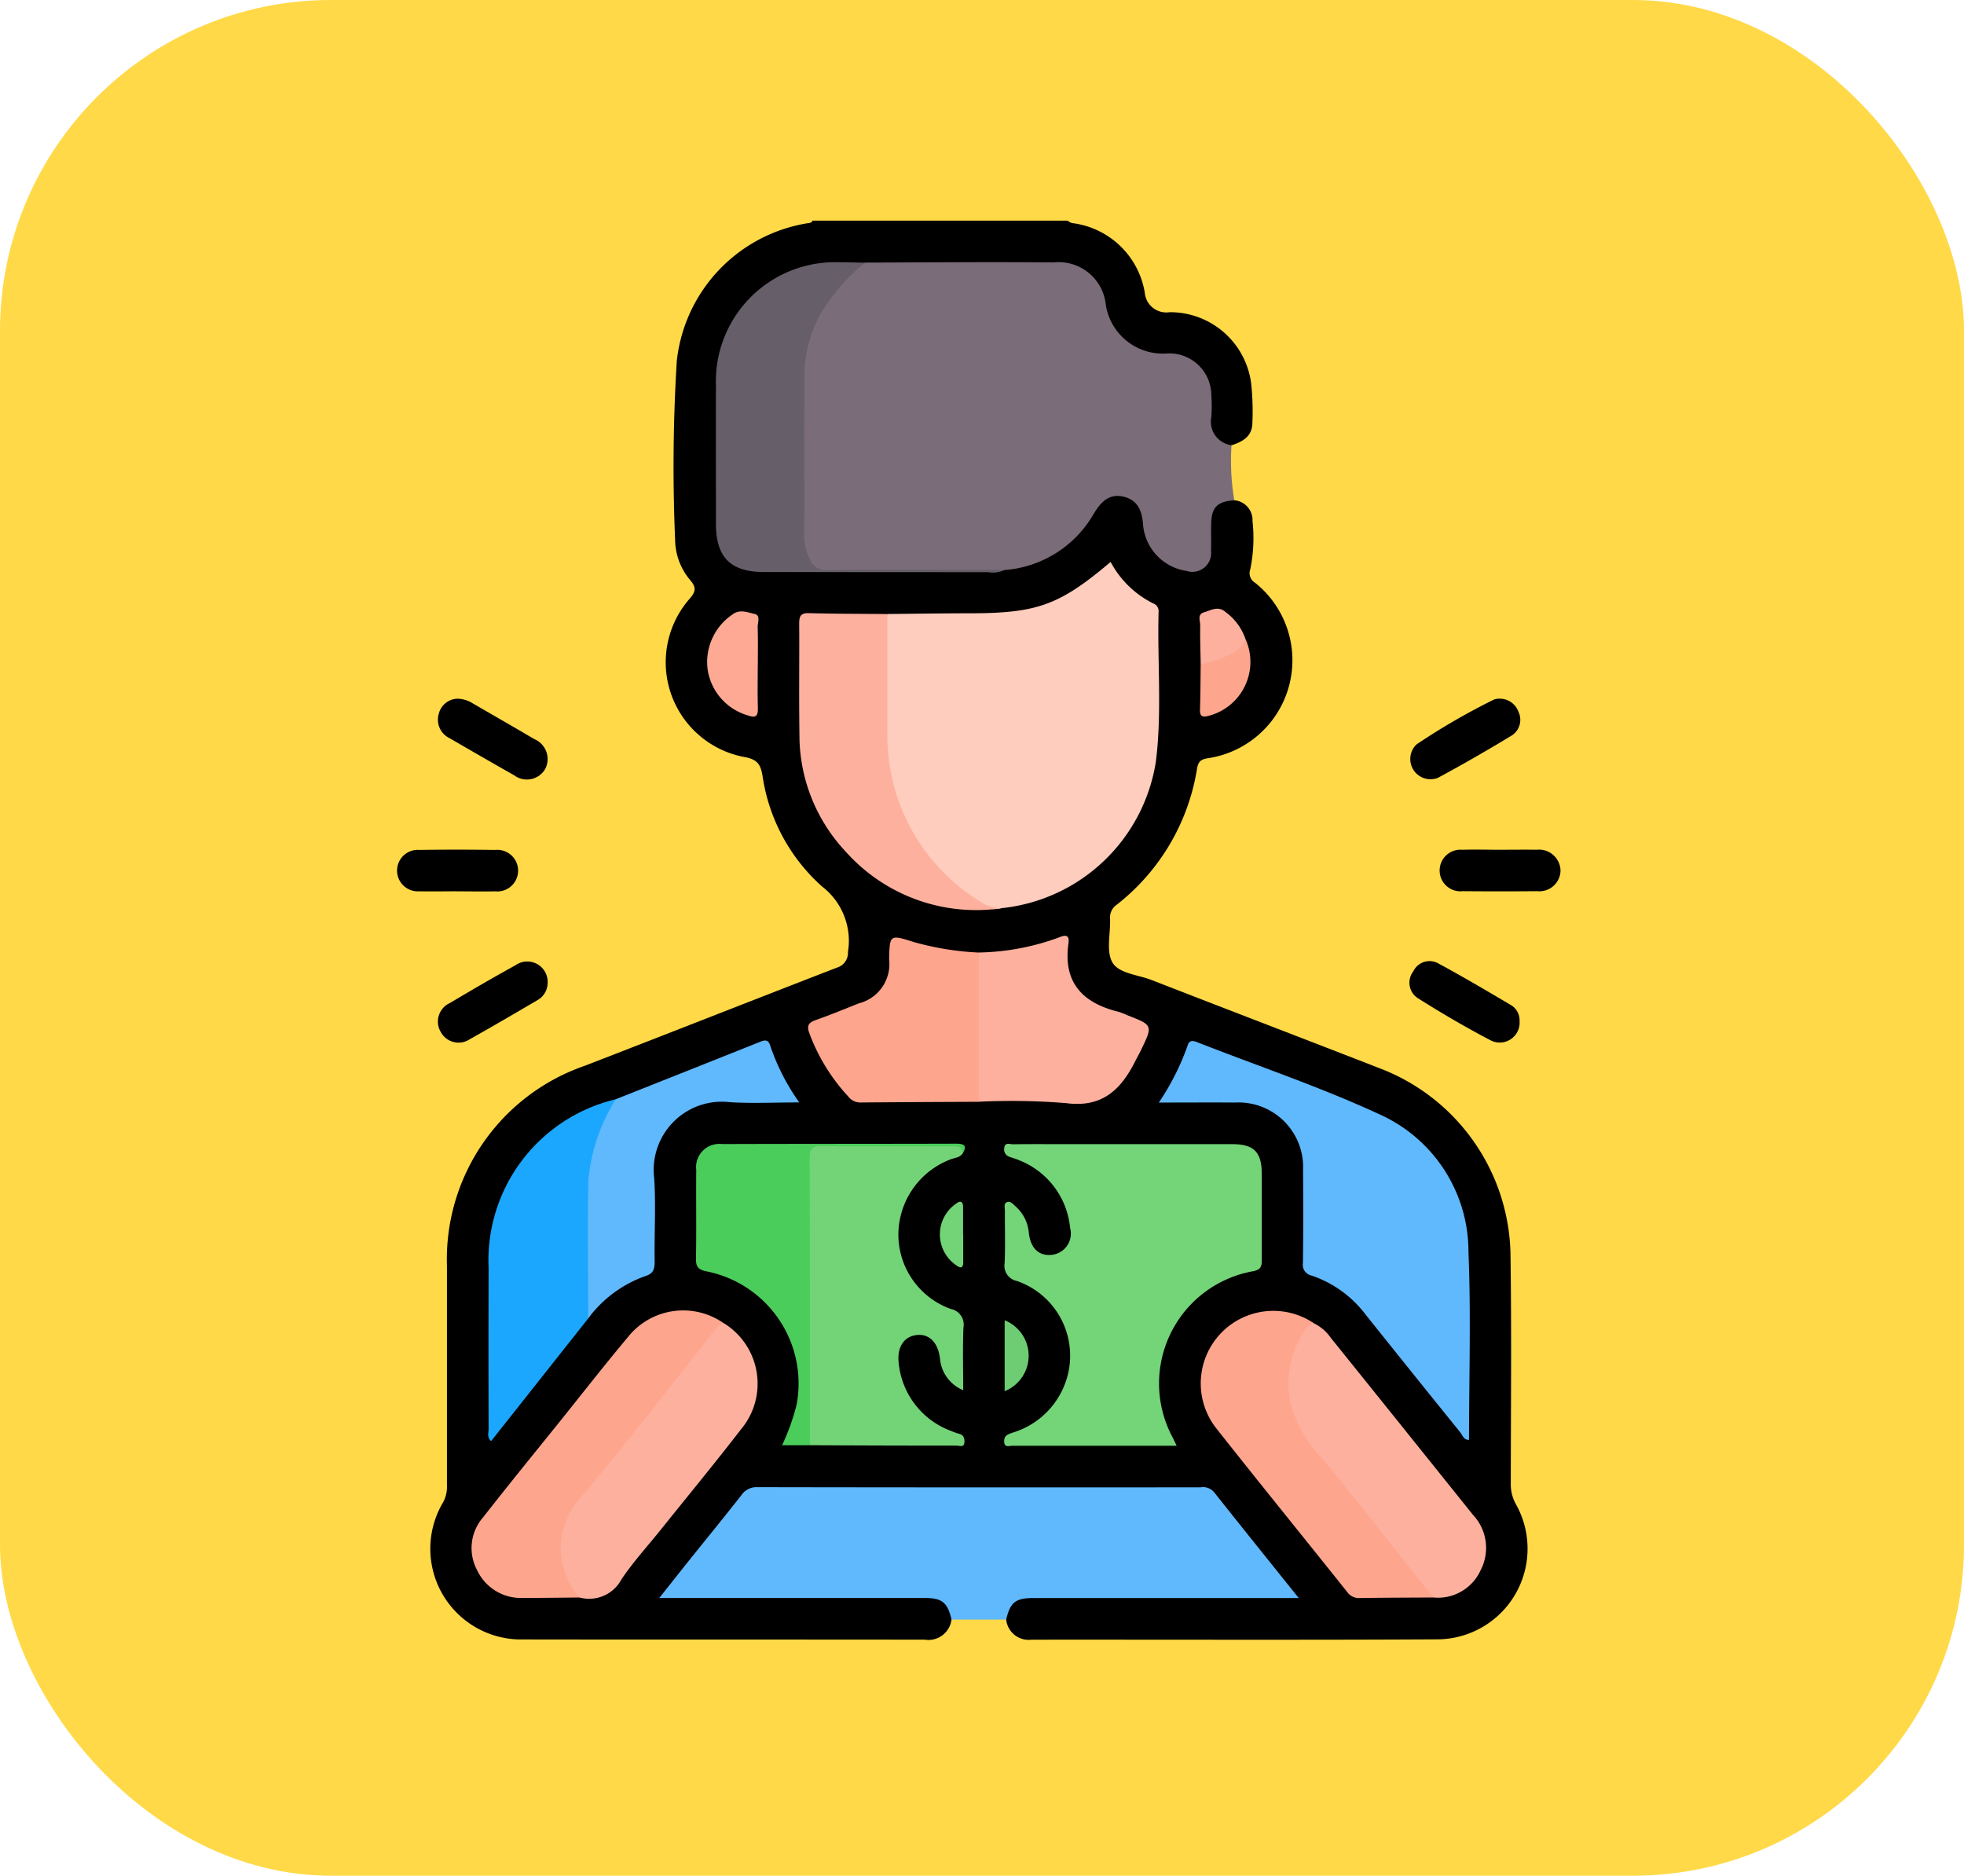 <svg xmlns="http://www.w3.org/2000/svg" xmlns:xlink="http://www.w3.org/1999/xlink" width="89" height="85" viewBox="0 0 89 85">
  <defs>
    <clipPath id="clip-path">
      <rect id="Rectangle_45277" data-name="Rectangle 45277" width="52.717" height="64.303" fill="none"/>
    </clipPath>
  </defs>
  <g id="_22" data-name="22" transform="translate(-698 -4457)">
    <g id="Group_165391" data-name="Group 165391" transform="translate(698 4457)">
      <rect id="Rectangle_40797" data-name="Rectangle 40797" width="89" height="85" rx="15" fill="#ffd947"/>
    </g>
    <g id="Group_174983" data-name="Group 174983" transform="translate(716 4467)">
      <g id="Group_174983-2" data-name="Group 174983" clip-path="url(#clip-path)">
        <path id="Path_183104" data-name="Path 183104" d="M28.448,63.388a1.053,1.053,0,0,1-1.209.915c-6.069-.01-12.139,0-18.208-.01a4.111,4.111,0,0,1-3.615-6.227,1.483,1.483,0,0,0,.167-.775q0-4.96,0-9.92A9.275,9.275,0,0,1,11.82,38.3c3.811-1.474,7.613-2.973,11.424-4.447a.7.7,0,0,0,.511-.714,3.11,3.11,0,0,0-1.175-2.968,8.331,8.331,0,0,1-2.7-5.037c-.083-.455-.2-.706-.766-.819A4.368,4.368,0,0,1,16.6,17.11c.27-.32.275-.5.016-.81a2.878,2.878,0,0,1-.694-1.847,77.957,77.957,0,0,1,.076-8.092A7.1,7.1,0,0,1,21.887.122c.1-.018.211-.006.265-.122H33.705a.746.746,0,0,0,.2.108,3.806,3.806,0,0,1,3.3,3.151.979.979,0,0,0,1.124.889,3.7,3.7,0,0,1,3.691,3.181,11.524,11.524,0,0,1,.062,1.815c0,.638-.445.875-.963,1.04a.887.887,0,0,1-1.048-.857c-.049-.373-.01-.751-.03-1.126a1.856,1.856,0,0,0-2-1.995,2.72,2.72,0,0,1-2.74-2.149c-.333-1.409-.97-1.988-2.716-1.991q-4.038-.008-8.076,0a16.941,16.941,0,0,0-1.943.047,5.264,5.264,0,0,0-4.626,5.319c-.022,2.112-.012,4.225,0,6.338A1.734,1.734,0,0,0,19.8,15.744c.751.057,1.505.016,2.258.022,2.719.022,5.438.006,8.158.007a1.492,1.492,0,0,0,.5-.052,5.3,5.3,0,0,0,4.054-2.535,2.431,2.431,0,0,1,.4-.484,1.206,1.206,0,0,1,2.052.621c.061.244.053.5.126.742a2.153,2.153,0,0,0,1.666,1.616.777.777,0,0,0,1.046-.757c.051-.479-.018-.963.038-1.442a.835.835,0,0,1,1.159-.812.9.9,0,0,1,.83.941,7.034,7.034,0,0,1-.1,2.184.509.509,0,0,0,.222.618,4.489,4.489,0,0,1-2.185,7.953c-.3.056-.4.169-.45.465A9.776,9.776,0,0,1,35.932,31a.7.7,0,0,0-.3.634c.027.666-.184,1.452.1,1.967s1.153.566,1.77.805c3.495,1.361,7,2.7,10.494,4.061a9.2,9.2,0,0,1,5.781,8.3c.052,3.492.019,6.987.014,10.48a1.842,1.842,0,0,0,.245.941,4.108,4.108,0,0,1-3.516,6.1c-6.15.034-12.3.009-18.45.016a1.024,1.024,0,0,1-1.145-.913.893.893,0,0,1,.729-1.093,3.433,3.433,0,0,1,.936-.067q5.145,0,10.29,0a1.066,1.066,0,0,0,.748-.112,3.1,3.1,0,0,0-.538-.756c-.842-1.067-1.709-2.115-2.54-3.19a1.421,1.421,0,0,0-1.231-.595q-9.631.015-19.262,0a1.268,1.268,0,0,0-1.109.447C17.921,59.316,16.88,60.6,15.855,61.9a.243.243,0,0,0-.07.245c.211.159.469.082.708.082q5.145.008,10.29,0a3.433,3.433,0,0,1,.936.067.893.893,0,0,1,.728,1.093" transform="translate(-3.329)"/>
        <path id="Path_183105" data-name="Path 183105" d="M78.1,16.823c-.778.067-1.021.323-1.034,1.1-.007.4.008.8-.005,1.192a.851.851,0,0,1-1.112.909A2.313,2.313,0,0,1,73.978,17.9c-.049-.638-.265-1.109-.916-1.247-.634-.134-.994.259-1.3.754a5.1,5.1,0,0,1-4.068,2.578,1.37,1.37,0,0,1-.617.048q-3.636.005-7.271,0c-.839,0-1.1-.209-1.3-1.025a3.131,3.131,0,0,1-.061-.748c0-2.382-.025-4.765.007-7.146a6.225,6.225,0,0,1,2.047-4.5,2.734,2.734,0,0,1,.9-.562c2.839-.006,5.678-.037,8.517-.007a2.149,2.149,0,0,1,2.378,1.934,2.616,2.616,0,0,0,2.779,2.191,1.9,1.9,0,0,1,2,1.884,6.574,6.574,0,0,1,0,1,1.074,1.074,0,0,0,.916,1.274,10.708,10.708,0,0,0,.124,2.486" transform="translate(-40.182 -4.153)" fill="#7b6c79"/>
        <path id="Path_183106" data-name="Path 183106" d="M51.272,189.764c-.182-.77-.424-.973-1.207-.973q-5.619,0-11.237,0h-.8c.482-.607.9-1.139,1.324-1.667.8-1,1.606-1.983,2.393-2.987a.826.826,0,0,1,.727-.368q10.044.017,20.089.007a.656.656,0,0,1,.608.218c1.243,1.571,2.5,3.13,3.838,4.8h-.753q-5.65,0-11.3,0c-.783,0-1.027.205-1.205.974H51.272" transform="translate(-26.153 -126.376)" fill="#60b8fd"/>
        <path id="Path_183107" data-name="Path 183107" d="M2.687,93.147c-.563,0-1.127.012-1.69,0a.94.94,0,1,1,.009-1.875c1.147-.017,2.295-.015,3.442,0a.943.943,0,1,1-.009,1.877c-.584.012-1.168,0-1.752,0" transform="translate(0 -62.757)"/>
        <path id="Path_183108" data-name="Path 183108" d="M154.026,91.269c.542,0,1.085-.008,1.627,0a.974.974,0,0,1,1.079.959.957.957,0,0,1-1.051.919q-1.69.015-3.379,0a.943.943,0,1,1-.028-1.877c.584-.016,1.168,0,1.752,0" transform="translate(-104.016 -62.762)"/>
        <path id="Path_183109" data-name="Path 183109" d="M6.823,69.369a1.323,1.323,0,0,1,.649.2c.936.542,1.875,1.08,2.807,1.63a.978.978,0,0,1,.49,1.358.96.96,0,0,1-1.409.276c-.98-.55-1.951-1.116-2.923-1.678a.926.926,0,0,1-.485-1.11.892.892,0,0,1,.872-.678" transform="translate(-4.066 -47.705)"/>
        <path id="Path_183110" data-name="Path 183110" d="M151.879,110.171a.9.9,0,0,1-1.306.853c-1.123-.588-2.222-1.23-3.294-1.907a.836.836,0,0,1-.216-1.221.812.812,0,0,1,1.132-.361c1.116.6,2.209,1.249,3.3,1.892a.8.8,0,0,1,.382.744" transform="translate(-101.018 -73.877)"/>
        <path id="Path_183111" data-name="Path 183111" d="M10.86,108.5a.9.9,0,0,1-.451.774c-1.025.6-2.044,1.2-3.081,1.779a.913.913,0,0,1-1.3-.313.922.922,0,0,1,.4-1.328c.983-.585,1.972-1.162,2.975-1.713a.924.924,0,0,1,1.458.8" transform="translate(-4.044 -73.957)"/>
        <path id="Path_183112" data-name="Path 183112" d="M150.924,69.366a.9.9,0,0,1,.9.6.841.841,0,0,1-.3,1.062c-1.1.668-2.22,1.313-3.355,1.924a.916.916,0,0,1-.964-1.518,30.586,30.586,0,0,1,3.5-2.027.751.751,0,0,1,.219-.043" transform="translate(-101.011 -47.703)"/>
        <path id="Path_183113" data-name="Path 183113" d="M70.72,51.879c1.233-.011,2.467-.031,3.7-.032,3.09,0,4.09-.362,6.416-2.327a4.4,4.4,0,0,0,1.932,1.88.372.372,0,0,1,.241.389c-.059,2.258.159,4.525-.122,6.773a7.9,7.9,0,0,1-7,6.648,1.4,1.4,0,0,1-1.235-.285,8.922,8.922,0,0,1-4.1-7.5c-.025-1.568-.006-3.137,0-4.706a1.174,1.174,0,0,1,.174-.839" transform="translate(-48.507 -34.055)" fill="#fecdbd"/>
        <path id="Path_183114" data-name="Path 183114" d="M95.887,147.612c-2.556,0-5,0-7.449,0-.136,0-.357.106-.369-.186s.19-.338.39-.409a3.665,3.665,0,0,0,2.488-2.6,3.582,3.582,0,0,0-2.3-4.271.7.7,0,0,1-.558-.8c.036-.793.007-1.589.013-2.384,0-.137-.066-.328.1-.392.15-.057.265.091.372.186a1.791,1.791,0,0,1,.611,1.2c.078.725.473,1.083,1.078,1a.968.968,0,0,0,.793-1.215,3.665,3.665,0,0,0-2.346-3.081c-.134-.058-.276-.094-.413-.145a.351.351,0,0,1-.223-.406c.032-.267.259-.155.4-.158.732-.012,1.464-.006,2.2-.006q3.859,0,7.719,0c1,0,1.348.355,1.35,1.366,0,1.3,0,2.594,0,3.891,0,.286-.048.43-.384.5a5.167,5.167,0,0,0-3.647,7.551c.044.089.086.179.175.364" transform="translate(-60.564 -92.097)" fill="#73d478"/>
        <path id="Path_183115" data-name="Path 183115" d="M110.527,121.819a11.339,11.339,0,0,0,1.3-2.578c.079-.249.231-.23.438-.149,2.758,1.081,5.579,2.027,8.262,3.269a6.824,6.824,0,0,1,4.027,6.265c.116,2.819.025,5.647.025,8.484-.243.011-.291-.208-.393-.334q-2.15-2.659-4.284-5.331a5.137,5.137,0,0,0-2.449-1.777.5.5,0,0,1-.4-.58c.018-1.4.015-2.8.005-4.2a2.927,2.927,0,0,0-3.086-3.063c-1.121-.008-2.242,0-3.453,0" transform="translate(-76.009 -81.862)" fill="#60b8fd"/>
        <path id="Path_183116" data-name="Path 183116" d="M66.325,134.509c-.14.184-.371.178-.558.258a3.665,3.665,0,0,0-2.339,3.4,3.589,3.589,0,0,0,2.372,3.368.723.723,0,0,1,.577.843c-.038.916-.011,1.835-.011,2.839a1.709,1.709,0,0,1-1.051-1.429c-.085-.726-.483-1.13-1.045-1.072s-.906.513-.829,1.25a3.659,3.659,0,0,0,2.4,3.107,2.574,2.574,0,0,0,.354.124c.212.058.237.239.224.4-.019.226-.225.132-.347.132q-3.324,0-6.648-.019a1,1,0,0,1-.2-.766q-.01-5.989,0-11.977c0-.831.055-.865.9-.865q2.885,0,5.769,0c.255,0,.622-.087.438.4" transform="translate(-40.718 -92.219)" fill="#73d477"/>
        <path id="Path_183117" data-name="Path 183117" d="M53,6.056a8.62,8.62,0,0,0-2,2.283,5.833,5.833,0,0,0-.75,2.612c-.021,2.51,0,5.021-.012,7.531a2.4,2.4,0,0,0,.23.959.794.794,0,0,0,.866.537c2.427-.02,4.853-.01,7.28-.009.23,0,.46.009.69.014a1.215,1.215,0,0,1-.733.095q-5.081,0-10.162-.007c-1.513,0-2.17-.67-2.171-2.185,0-2.091-.007-4.182,0-6.273a5.4,5.4,0,0,1,5.575-5.579c.4,0,.794.014,1.191.021" transform="translate(-31.795 -4.15)" fill="#665e68"/>
        <path id="Path_183118" data-name="Path 183118" d="M62.328,56.984c0,1.8,0,3.6,0,5.4a8.807,8.807,0,0,0,4.117,7.572,1.778,1.778,0,0,0,1.047.362,7.916,7.916,0,0,1-7.055-2.569,7.719,7.719,0,0,1-2.095-5.353c-.026-1.65,0-3.3-.011-4.952,0-.313.027-.508.425-.5,1.189.032,2.379.03,3.569.041" transform="translate(-40.115 -39.159)" fill="#feb09f"/>
        <path id="Path_183119" data-name="Path 183119" d="M17.732,137.413l-4.4,5.56c-.2-.185-.111-.382-.112-.551q-.011-3.639,0-7.278a7.505,7.505,0,0,1,5.772-7.666c.1.318-.084.568-.211.824a7.76,7.76,0,0,0-.867,3.746c.04,1.442.008,2.885.01,4.328a2.11,2.11,0,0,1-.186,1.037" transform="translate(-9.078 -87.666)" fill="#1ca7fe"/>
        <path id="Path_183120" data-name="Path 183120" d="M127.107,171.147c-1.107.007-2.215.007-3.323.025a.649.649,0,0,1-.58-.274c-1.967-2.468-3.959-4.915-5.913-7.393a3.289,3.289,0,0,1,4.422-4.773,4.43,4.43,0,0,0-.985,2.454,4.354,4.354,0,0,0,1.165,3.207c1.647,2,3.237,4.037,4.86,6.053.162.2.4.388.354.7" transform="translate(-80.155 -108.755)" fill="#fea58d"/>
        <path id="Path_183121" data-name="Path 183121" d="M15.687,171.126c-.856.007-1.712.02-2.567.018a2.187,2.187,0,0,1-2.081-1.249,2.118,2.118,0,0,1,.27-2.406c1.131-1.447,2.292-2.872,3.443-4.3,1.032-1.286,2.047-2.588,3.106-3.852a3.2,3.2,0,0,1,4.374-.625q-2.775,3.523-5.6,7c-.369.455-.733.915-1.082,1.384a3.018,3.018,0,0,0-.1,3.476c.107.171.293.312.238.554" transform="translate(-7.414 -108.733)" fill="#fea58d"/>
        <path id="Path_183122" data-name="Path 183122" d="M24.584,172.439a3.33,3.33,0,0,1,0-4.473c2.113-2.509,4.113-5.113,6.152-7.683a.53.53,0,0,1,.4-.261,3.22,3.22,0,0,1,.751,4.8c-1.185,1.536-2.42,3.032-3.633,4.546-.6.749-1.255,1.461-1.785,2.256a1.656,1.656,0,0,1-1.877.819" transform="translate(-16.312 -110.046)" fill="#feb09f"/>
        <path id="Path_183123" data-name="Path 183123" d="M135.919,172.443c-1.656-2.085-3.3-4.184-4.978-6.246a5.71,5.71,0,0,1-1.489-2.561,4.27,4.27,0,0,1,.681-3.342.5.5,0,0,1,.393-.266,1.978,1.978,0,0,1,.748.648q3.225,4.008,6.443,8.023a2.184,2.184,0,0,1,.344,2.512,2.117,2.117,0,0,1-2.143,1.231" transform="translate(-88.968 -110.051)" fill="#feb09f"/>
        <path id="Path_183124" data-name="Path 183124" d="M67.364,111.471c-1.8.009-3.591.015-5.386.032a.683.683,0,0,1-.532-.271,8.618,8.618,0,0,1-1.759-2.857c-.146-.382-.021-.5.314-.619.648-.227,1.283-.492,1.922-.746a1.832,1.832,0,0,0,1.374-1.988c.026-1.128.028-1.136,1.111-.793a12.981,12.981,0,0,0,2.956.479,1.009,1.009,0,0,1,.2.763q.01,2.617,0,5.235a1.038,1.038,0,0,1-.2.764" transform="translate(-41.006 -71.542)" fill="#fea58d"/>
        <path id="Path_183125" data-name="Path 183125" d="M84.4,111.3q0-3.381,0-6.762a11.037,11.037,0,0,0,3.675-.7c.34-.138.428-.013.385.285-.252,1.771.636,2.7,2.263,3.1a3.337,3.337,0,0,1,.408.159c1.162.452,1.163.452.6,1.61-.082.169-.176.332-.26.5-.649,1.279-1.5,2.09-3.127,1.87A31.3,31.3,0,0,0,84.4,111.3" transform="translate(-58.042 -71.374)" fill="#feb09f"/>
        <path id="Path_183126" data-name="Path 183126" d="M55.417,134.392c.014-.333-.2-.349-.454-.348-1.986,0-3.973.018-5.958-.008-.523-.006-.5.28-.5.637q.007,6.46.005,12.92H47.252a10.3,10.3,0,0,0,.652-1.812,5.182,5.182,0,0,0-4.047-6.06c-.393-.077-.515-.192-.508-.587.023-1.339,0-2.678.012-4.018a1.051,1.051,0,0,1,1.166-1.17c3.536-.012,7.073-.007,10.609-.017.39,0,.513.111.282.463" transform="translate(-29.81 -92.102)" fill="#4bcd5b"/>
        <path id="Path_183127" data-name="Path 183127" d="M27.683,131.558c0-2.084-.033-4.168.008-6.251a8.2,8.2,0,0,1,1.246-3.684q3.283-1.3,6.566-2.611c.212-.085.348-.071.424.171a9.858,9.858,0,0,0,1.322,2.586c-1.121,0-2.139.053-3.149-.011a3.088,3.088,0,0,0-3.425,3.445c.08,1.25,0,2.51.021,3.765,0,.351-.051.563-.44.677a5.529,5.529,0,0,0-2.574,1.914" transform="translate(-19.029 -81.812)" fill="#60b8fd"/>
        <path id="Path_183128" data-name="Path 183128" d="M47.254,59.166c0,.627-.013,1.255.005,1.881.01.351-.053.514-.452.365a2.561,2.561,0,0,1-1.819-2.046,2.6,2.6,0,0,1,1.1-2.514c.336-.273.695-.11,1.018-.041.295.063.137.392.144.6.021.585.007,1.171.007,1.756Z" transform="translate(-30.916 -38.992)" fill="#fda994"/>
        <path id="Path_183129" data-name="Path 183129" d="M118.532,60.623a2.524,2.524,0,0,1-1.64,3.5c-.288.08-.423.052-.411-.29.025-.683.023-1.368.032-2.052a.686.686,0,0,1,.354-.242,3.445,3.445,0,0,0,1.664-.918" transform="translate(-80.103 -41.69)" fill="#fda58d"/>
        <path id="Path_183130" data-name="Path 183130" d="M118.491,57.655c-.116.549-.608.688-1.019.881a5.9,5.9,0,0,1-1,.278c-.009-.583-.032-1.167-.022-1.75,0-.205-.141-.508.171-.594s.649-.319.994,0a2.512,2.512,0,0,1,.876,1.182" transform="translate(-80.062 -38.722)" fill="#fdb09e"/>
        <path id="Path_183131" data-name="Path 183131" d="M88.142,159.554a1.732,1.732,0,0,1,0,3.215v-3.215" transform="translate(-60.615 -109.725)" fill="#6ecc73"/>
        <path id="Path_183132" data-name="Path 183132" d="M79.8,143.843c0,.418,0,.835,0,1.253,0,.259-.106.291-.3.147a1.69,1.69,0,0,1-.014-2.809c.2-.152.306-.083.309.156,0,.418,0,.835,0,1.253" transform="translate(-54.152 -97.896)" fill="#72d377"/>
      </g>
    </g>
  </g>
</svg>
